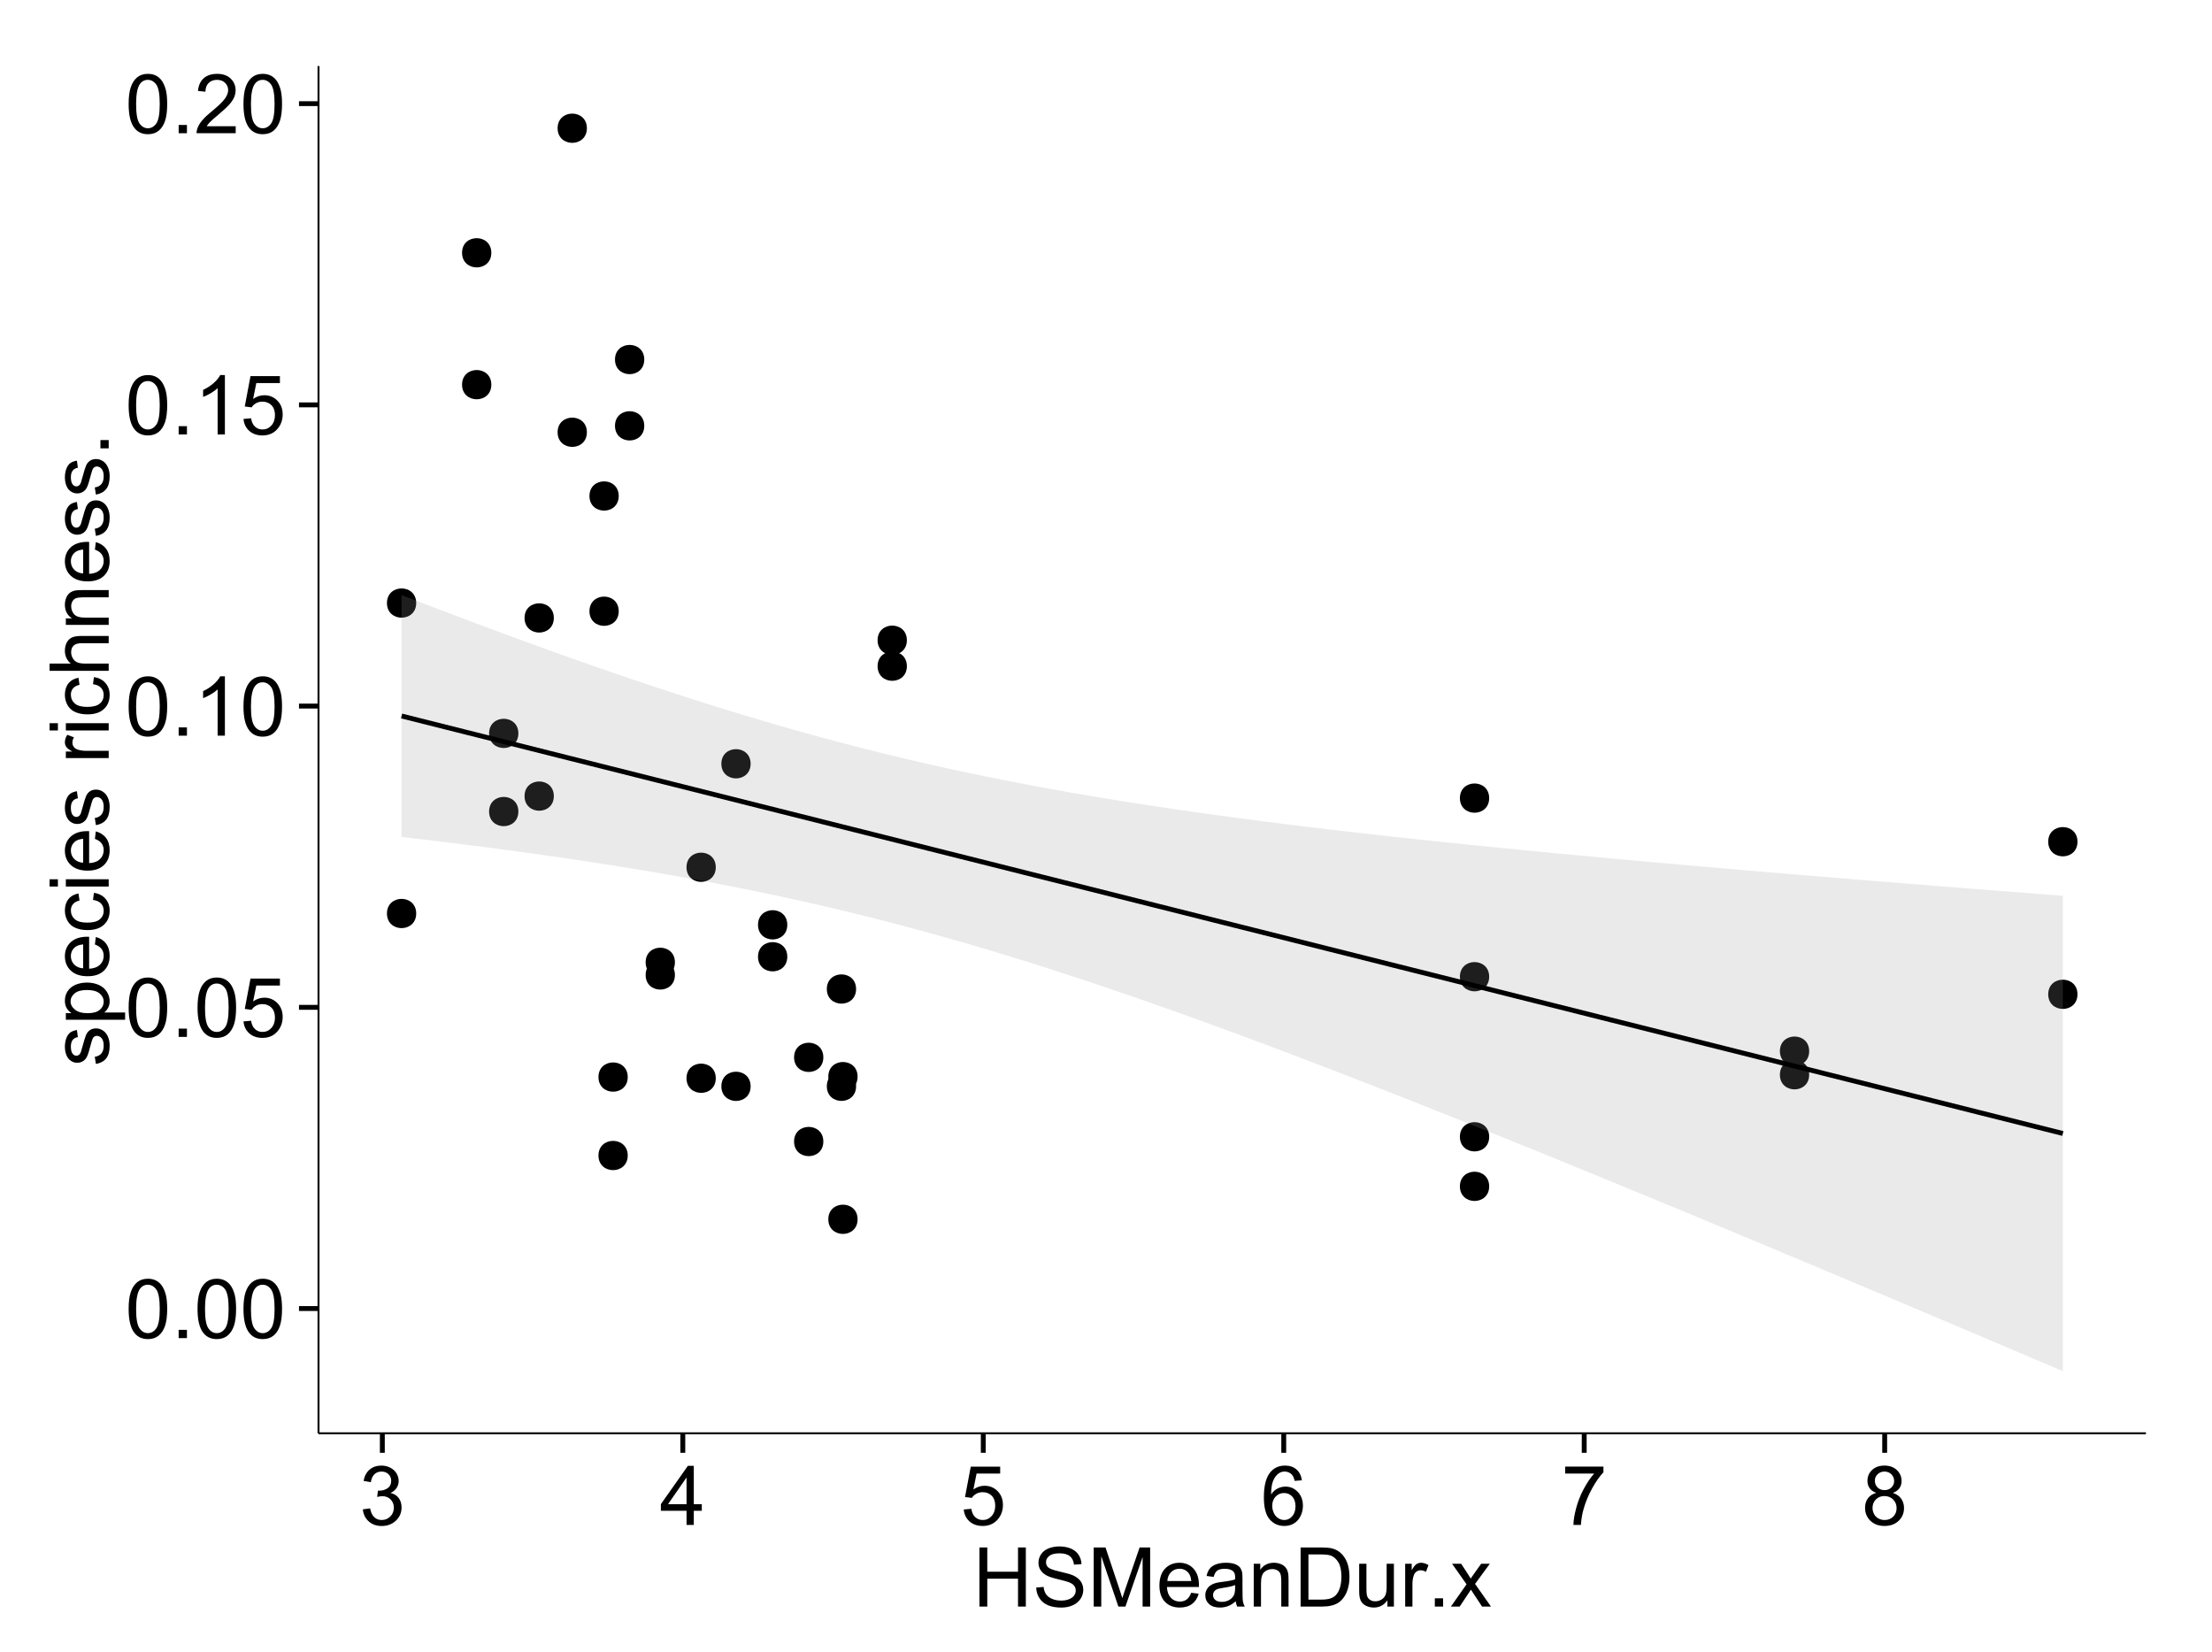 <?xml version="1.0" encoding="UTF-8"?>
<svg xmlns="http://www.w3.org/2000/svg" xmlns:xlink="http://www.w3.org/1999/xlink" width="482pt" height="360pt" viewBox="0 0 482 360" version="1.1">
<defs>
<g>
<symbol overflow="visible" id="glyph0-0">
<path style="stroke:none;" d="M 0.746 -6.355 C 0.742 -7.875 0.898 -9.102 1.215 -10.031 C 1.527 -10.961 1.996 -11.676 2.613 -12.18 C 3.23 -12.684 4.008 -12.938 4.949 -12.938 C 5.637 -12.938 6.242 -12.797 6.766 -12.52 C 7.285 -12.238 7.715 -11.836 8.059 -11.316 C 8.395 -10.789 8.664 -10.152 8.859 -9.398 C 9.051 -8.645 9.145 -7.629 9.148 -6.355 C 9.145 -4.84 8.992 -3.617 8.684 -2.691 C 8.371 -1.762 7.906 -1.047 7.289 -0.539 C 6.672 -0.035 5.891 0.215 4.949 0.219 C 3.703 0.215 2.727 -0.227 2.023 -1.117 C 1.168 -2.188 0.742 -3.934 0.746 -6.355 Z M 2.375 -6.355 C 2.371 -4.234 2.621 -2.824 3.117 -2.129 C 3.609 -1.426 4.219 -1.078 4.949 -1.082 C 5.672 -1.078 6.281 -1.43 6.781 -2.137 C 7.273 -2.836 7.523 -4.242 7.523 -6.355 C 7.523 -8.473 7.273 -9.883 6.781 -10.582 C 6.281 -11.277 5.664 -11.625 4.93 -11.629 C 4.199 -11.625 3.621 -11.316 3.191 -10.703 C 2.645 -9.918 2.371 -8.469 2.375 -6.355 Z M 2.375 -6.355 "/>
</symbol>
<symbol overflow="visible" id="glyph0-1">
<path style="stroke:none;" d="M 1.633 0 L 1.633 -1.801 L 3.438 -1.801 L 3.438 0 Z M 1.633 0 "/>
</symbol>
<symbol overflow="visible" id="glyph0-2">
<path style="stroke:none;" d="M 0.746 -3.375 L 2.406 -3.516 C 2.527 -2.707 2.812 -2.098 3.266 -1.691 C 3.711 -1.281 4.254 -1.078 4.887 -1.082 C 5.648 -1.078 6.293 -1.363 6.82 -1.941 C 7.344 -2.512 7.605 -3.273 7.609 -4.227 C 7.605 -5.125 7.352 -5.84 6.848 -6.363 C 6.34 -6.883 5.676 -7.141 4.859 -7.145 C 4.344 -7.141 3.887 -7.027 3.48 -6.797 C 3.07 -6.566 2.746 -6.266 2.516 -5.898 L 1.027 -6.09 L 2.277 -12.711 L 8.684 -12.711 L 8.684 -11.195 L 3.543 -11.195 L 2.848 -7.734 C 3.621 -8.273 4.43 -8.543 5.281 -8.543 C 6.402 -8.543 7.352 -8.152 8.129 -7.371 C 8.898 -6.59 9.285 -5.586 9.289 -4.367 C 9.285 -3.195 8.945 -2.188 8.27 -1.344 C 7.441 -0.301 6.316 0.215 4.887 0.219 C 3.715 0.215 2.758 -0.109 2.016 -0.766 C 1.273 -1.418 0.848 -2.289 0.746 -3.375 Z M 0.746 -3.375 "/>
</symbol>
<symbol overflow="visible" id="glyph0-3">
<path style="stroke:none;" d="M 6.707 0 L 5.125 0 L 5.125 -10.082 C 4.742 -9.715 4.242 -9.352 3.625 -8.988 C 3.004 -8.625 2.449 -8.352 1.961 -8.172 L 1.961 -9.703 C 2.844 -10.117 3.617 -10.621 4.281 -11.215 C 4.941 -11.805 5.41 -12.379 5.688 -12.938 L 6.707 -12.938 Z M 6.707 0 "/>
</symbol>
<symbol overflow="visible" id="glyph0-4">
<path style="stroke:none;" d="M 9.062 -1.52 L 9.062 0 L 0.547 0 C 0.531 -0.379 0.594 -0.742 0.73 -1.098 C 0.945 -1.676 1.293 -2.25 1.77 -2.812 C 2.246 -3.375 2.934 -4.023 3.84 -4.766 C 5.238 -5.906 6.188 -6.816 6.68 -7.492 C 7.172 -8.16 7.418 -8.793 7.418 -9.395 C 7.418 -10.02 7.191 -10.551 6.746 -10.98 C 6.293 -11.41 5.711 -11.625 4.992 -11.629 C 4.23 -11.625 3.621 -11.395 3.164 -10.941 C 2.703 -10.48 2.469 -9.848 2.469 -9.043 L 0.844 -9.211 C 0.953 -10.422 1.371 -11.344 2.102 -11.984 C 2.824 -12.617 3.801 -12.938 5.027 -12.938 C 6.262 -12.938 7.238 -12.594 7.961 -11.91 C 8.68 -11.223 9.039 -10.371 9.043 -9.359 C 9.039 -8.84 8.934 -8.336 8.727 -7.84 C 8.512 -7.34 8.164 -6.812 7.676 -6.266 C 7.188 -5.711 6.375 -4.957 5.238 -4 C 4.285 -3.199 3.676 -2.66 3.41 -2.379 C 3.141 -2.094 2.918 -1.805 2.742 -1.52 Z M 9.062 -1.52 "/>
</symbol>
<symbol overflow="visible" id="glyph0-5">
<path style="stroke:none;" d="M 0.758 -3.402 L 2.336 -3.613 C 2.516 -2.711 2.824 -2.062 3.266 -1.672 C 3.699 -1.273 4.23 -1.078 4.859 -1.082 C 5.602 -1.078 6.23 -1.336 6.746 -1.855 C 7.254 -2.367 7.512 -3.004 7.516 -3.77 C 7.512 -4.492 7.273 -5.094 6.801 -5.566 C 6.324 -6.035 5.723 -6.27 4.992 -6.273 C 4.691 -6.27 4.316 -6.211 3.875 -6.102 L 4.051 -7.488 C 4.152 -7.473 4.238 -7.465 4.305 -7.469 C 4.977 -7.465 5.582 -7.641 6.125 -7.996 C 6.66 -8.344 6.93 -8.887 6.934 -9.625 C 6.93 -10.199 6.734 -10.68 6.344 -11.062 C 5.949 -11.445 5.441 -11.637 4.824 -11.637 C 4.207 -11.637 3.695 -11.441 3.285 -11.055 C 2.875 -10.668 2.613 -10.09 2.496 -9.316 L 0.914 -9.598 C 1.105 -10.656 1.543 -11.477 2.23 -12.062 C 2.914 -12.645 3.766 -12.938 4.789 -12.938 C 5.488 -12.938 6.137 -12.785 6.73 -12.484 C 7.32 -12.18 7.773 -11.77 8.09 -11.25 C 8.402 -10.727 8.559 -10.172 8.562 -9.59 C 8.559 -9.031 8.41 -8.523 8.113 -8.066 C 7.812 -7.609 7.371 -7.246 6.785 -6.977 C 7.547 -6.801 8.137 -6.438 8.562 -5.883 C 8.98 -5.328 9.191 -4.633 9.195 -3.805 C 9.191 -2.676 8.781 -1.723 7.965 -0.945 C 7.141 -0.164 6.105 0.223 4.852 0.227 C 3.719 0.223 2.777 -0.109 2.035 -0.781 C 1.285 -1.453 0.859 -2.328 0.758 -3.402 Z M 0.758 -3.402 "/>
</symbol>
<symbol overflow="visible" id="glyph0-6">
<path style="stroke:none;" d="M 5.82 0 L 5.82 -3.086 L 0.227 -3.086 L 0.227 -4.535 L 6.109 -12.883 L 7.398 -12.883 L 7.398 -4.535 L 9.141 -4.535 L 9.141 -3.086 L 7.398 -3.086 L 7.398 0 Z M 5.82 -4.535 L 5.82 -10.344 L 1.785 -4.535 Z M 5.82 -4.535 "/>
</symbol>
<symbol overflow="visible" id="glyph0-7">
<path style="stroke:none;" d="M 8.957 -9.73 L 7.383 -9.605 C 7.242 -10.223 7.043 -10.676 6.785 -10.961 C 6.355 -11.41 5.828 -11.637 5.203 -11.637 C 4.695 -11.637 4.25 -11.496 3.875 -11.215 C 3.375 -10.852 2.984 -10.32 2.695 -9.625 C 2.406 -8.926 2.258 -7.934 2.25 -6.645 C 2.629 -7.223 3.094 -7.652 3.645 -7.938 C 4.195 -8.215 4.773 -8.355 5.379 -8.359 C 6.434 -8.355 7.328 -7.969 8.07 -7.195 C 8.809 -6.418 9.18 -5.414 9.184 -4.184 C 9.18 -3.371 9.008 -2.617 8.66 -1.926 C 8.312 -1.23 7.832 -0.699 7.227 -0.332 C 6.613 0.035 5.922 0.215 5.148 0.219 C 3.828 0.215 2.754 -0.266 1.922 -1.234 C 1.09 -2.199 0.672 -3.797 0.676 -6.031 C 0.672 -8.516 1.133 -10.328 2.055 -11.461 C 2.855 -12.445 3.938 -12.938 5.301 -12.938 C 6.312 -12.938 7.141 -12.652 7.789 -12.086 C 8.434 -11.516 8.824 -10.73 8.957 -9.73 Z M 2.496 -4.176 C 2.496 -3.629 2.609 -3.105 2.844 -2.609 C 3.07 -2.109 3.395 -1.73 3.812 -1.473 C 4.227 -1.207 4.664 -1.078 5.125 -1.082 C 5.789 -1.078 6.363 -1.348 6.844 -1.891 C 7.324 -2.426 7.562 -3.156 7.566 -4.086 C 7.562 -4.973 7.328 -5.676 6.855 -6.191 C 6.379 -6.703 5.781 -6.961 5.062 -6.961 C 4.348 -6.961 3.738 -6.703 3.242 -6.191 C 2.742 -5.676 2.496 -5.004 2.496 -4.176 Z M 2.496 -4.176 "/>
</symbol>
<symbol overflow="visible" id="glyph0-8">
<path style="stroke:none;" d="M 0.852 -11.195 L 0.852 -12.719 L 9.195 -12.719 L 9.195 -11.488 C 8.367 -10.613 7.555 -9.453 6.754 -8.008 C 5.945 -6.559 5.324 -5.07 4.887 -3.543 C 4.57 -2.461 4.367 -1.281 4.281 0 L 2.656 0 C 2.668 -1.012 2.867 -2.234 3.25 -3.672 C 3.629 -5.105 4.176 -6.492 4.891 -7.828 C 5.602 -9.16 6.359 -10.281 7.164 -11.195 Z M 0.852 -11.195 "/>
</symbol>
<symbol overflow="visible" id="glyph0-9">
<path style="stroke:none;" d="M 3.18 -6.988 C 2.52 -7.227 2.035 -7.57 1.723 -8.016 C 1.406 -8.461 1.246 -8.992 1.25 -9.617 C 1.246 -10.551 1.582 -11.34 2.258 -11.98 C 2.93 -12.617 3.828 -12.938 4.949 -12.938 C 6.07 -12.938 6.977 -12.609 7.664 -11.957 C 8.348 -11.301 8.688 -10.504 8.691 -9.57 C 8.688 -8.969 8.531 -8.449 8.219 -8.012 C 7.902 -7.566 7.426 -7.227 6.793 -6.988 C 7.582 -6.727 8.184 -6.309 8.598 -5.738 C 9.008 -5.16 9.215 -4.477 9.219 -3.684 C 9.215 -2.578 8.828 -1.652 8.051 -0.906 C 7.27 -0.156 6.242 0.215 4.977 0.219 C 3.699 0.215 2.676 -0.156 1.898 -0.91 C 1.117 -1.66 0.727 -2.602 0.73 -3.727 C 0.727 -4.562 0.938 -5.262 1.367 -5.832 C 1.789 -6.395 2.395 -6.781 3.18 -6.988 Z M 2.867 -9.668 C 2.863 -9.059 3.059 -8.559 3.453 -8.172 C 3.844 -7.785 4.355 -7.594 4.984 -7.594 C 5.59 -7.594 6.09 -7.785 6.48 -8.168 C 6.871 -8.551 7.066 -9.02 7.066 -9.578 C 7.066 -10.156 6.863 -10.645 6.465 -11.043 C 6.059 -11.438 5.559 -11.637 4.965 -11.637 C 4.359 -11.637 3.859 -11.441 3.465 -11.055 C 3.062 -10.668 2.863 -10.207 2.867 -9.668 Z M 2.355 -3.719 C 2.355 -3.262 2.461 -2.824 2.676 -2.406 C 2.887 -1.98 3.203 -1.652 3.629 -1.426 C 4.047 -1.191 4.504 -1.078 4.992 -1.082 C 5.746 -1.078 6.367 -1.32 6.863 -1.809 C 7.352 -2.293 7.598 -2.91 7.602 -3.664 C 7.598 -4.422 7.344 -5.055 6.84 -5.555 C 6.332 -6.051 5.699 -6.297 4.938 -6.301 C 4.191 -6.297 3.574 -6.051 3.09 -5.562 C 2.598 -5.066 2.355 -4.453 2.355 -3.719 Z M 2.355 -3.719 "/>
</symbol>
<symbol overflow="visible" id="glyph0-10">
<path style="stroke:none;" d="M 1.441 0 L 1.441 -12.883 L 3.148 -12.883 L 3.148 -7.594 L 9.844 -7.594 L 9.844 -12.883 L 11.547 -12.883 L 11.547 0 L 9.844 0 L 9.844 -6.074 L 3.148 -6.074 L 3.148 0 Z M 1.441 0 "/>
</symbol>
<symbol overflow="visible" id="glyph0-11">
<path style="stroke:none;" d="M 0.809 -4.141 L 2.418 -4.281 C 2.492 -3.633 2.668 -3.102 2.949 -2.691 C 3.223 -2.277 3.656 -1.945 4.246 -1.691 C 4.828 -1.434 5.488 -1.305 6.223 -1.309 C 6.871 -1.305 7.445 -1.402 7.945 -1.598 C 8.441 -1.789 8.809 -2.055 9.055 -2.395 C 9.297 -2.727 9.422 -3.094 9.422 -3.5 C 9.422 -3.898 9.305 -4.25 9.07 -4.555 C 8.836 -4.852 8.449 -5.105 7.91 -5.316 C 7.562 -5.449 6.797 -5.66 5.613 -5.945 C 4.43 -6.227 3.602 -6.496 3.129 -6.75 C 2.512 -7.07 2.051 -7.469 1.754 -7.949 C 1.449 -8.422 1.301 -8.957 1.301 -9.555 C 1.301 -10.203 1.484 -10.812 1.852 -11.379 C 2.219 -11.941 2.758 -12.367 3.469 -12.664 C 4.18 -12.953 4.969 -13.102 5.836 -13.105 C 6.789 -13.102 7.629 -12.945 8.363 -12.641 C 9.09 -12.328 9.652 -11.879 10.043 -11.285 C 10.434 -10.688 10.645 -10.008 10.68 -9.254 L 9.043 -9.133 C 8.953 -9.941 8.656 -10.555 8.152 -10.977 C 7.641 -11.391 6.895 -11.602 5.906 -11.602 C 4.875 -11.602 4.121 -11.41 3.652 -11.035 C 3.176 -10.652 2.941 -10.199 2.945 -9.668 C 2.941 -9.203 3.109 -8.82 3.445 -8.523 C 3.773 -8.223 4.629 -7.918 6.016 -7.605 C 7.398 -7.293 8.348 -7.02 8.867 -6.785 C 9.613 -6.438 10.168 -5.996 10.527 -5.469 C 10.883 -4.938 11.062 -4.328 11.066 -3.641 C 11.062 -2.949 10.867 -2.305 10.477 -1.699 C 10.082 -1.09 9.516 -0.617 8.781 -0.285 C 8.043 0.051 7.215 0.215 6.301 0.219 C 5.133 0.215 4.156 0.051 3.371 -0.289 C 2.578 -0.625 1.961 -1.137 1.516 -1.824 C 1.066 -2.504 0.832 -3.277 0.809 -4.141 Z M 0.809 -4.141 "/>
</symbol>
<symbol overflow="visible" id="glyph0-12">
<path style="stroke:none;" d="M 1.336 0 L 1.336 -12.883 L 3.902 -12.883 L 6.953 -3.762 C 7.23 -2.91 7.434 -2.273 7.566 -1.855 C 7.711 -2.32 7.941 -3.008 8.254 -3.922 L 11.336 -12.883 L 13.633 -12.883 L 13.633 0 L 11.988 0 L 11.988 -10.785 L 8.242 0 L 6.707 0 L 2.98 -10.969 L 2.98 0 Z M 1.336 0 "/>
</symbol>
<symbol overflow="visible" id="glyph0-13">
<path style="stroke:none;" d="M 7.578 -3.008 L 9.211 -2.805 C 8.953 -1.848 8.473 -1.105 7.777 -0.578 C 7.078 -0.051 6.188 0.211 5.105 0.211 C 3.738 0.211 2.656 -0.207 1.859 -1.051 C 1.055 -1.887 0.656 -3.066 0.66 -4.586 C 0.656 -6.156 1.059 -7.375 1.871 -8.246 C 2.676 -9.109 3.727 -9.543 5.02 -9.547 C 6.266 -9.543 7.285 -9.117 8.078 -8.27 C 8.867 -7.418 9.262 -6.223 9.266 -4.684 C 9.262 -4.586 9.258 -4.445 9.254 -4.262 L 2.293 -4.262 C 2.348 -3.234 2.641 -2.449 3.164 -1.906 C 3.684 -1.359 4.332 -1.09 5.117 -1.09 C 5.691 -1.09 6.188 -1.242 6.598 -1.547 C 7.008 -1.852 7.332 -2.336 7.578 -3.008 Z M 2.383 -5.562 L 7.594 -5.562 C 7.523 -6.344 7.324 -6.934 6.996 -7.328 C 6.492 -7.934 5.836 -8.238 5.035 -8.242 C 4.305 -8.238 3.695 -7.996 3.203 -7.512 C 2.707 -7.027 2.434 -6.375 2.383 -5.562 Z M 2.383 -5.562 "/>
</symbol>
<symbol overflow="visible" id="glyph0-14">
<path style="stroke:none;" d="M 7.277 -1.152 C 6.691 -0.652 6.125 -0.301 5.586 -0.098 C 5.039 0.109 4.457 0.211 3.84 0.211 C 2.812 0.211 2.027 -0.039 1.477 -0.539 C 0.922 -1.039 0.645 -1.68 0.648 -2.461 C 0.645 -2.918 0.75 -3.336 0.961 -3.715 C 1.168 -4.09 1.438 -4.391 1.777 -4.621 C 2.113 -4.848 2.496 -5.02 2.918 -5.141 C 3.227 -5.219 3.695 -5.301 4.324 -5.379 C 5.602 -5.531 6.539 -5.711 7.145 -5.922 C 7.148 -6.137 7.152 -6.273 7.156 -6.336 C 7.152 -6.977 7.004 -7.434 6.707 -7.699 C 6.301 -8.055 5.699 -8.23 4.906 -8.234 C 4.156 -8.23 3.609 -8.102 3.258 -7.844 C 2.902 -7.582 2.637 -7.121 2.469 -6.461 L 0.922 -6.672 C 1.059 -7.332 1.293 -7.867 1.617 -8.273 C 1.938 -8.68 2.402 -8.992 3.016 -9.215 C 3.621 -9.434 4.328 -9.543 5.133 -9.547 C 5.93 -9.543 6.574 -9.449 7.074 -9.266 C 7.566 -9.074 7.934 -8.84 8.172 -8.555 C 8.402 -8.27 8.566 -7.91 8.664 -7.48 C 8.715 -7.207 8.742 -6.719 8.746 -6.02 L 8.746 -3.91 C 8.742 -2.434 8.773 -1.504 8.844 -1.117 C 8.906 -0.727 9.043 -0.355 9.246 0 L 7.594 0 C 7.43 -0.328 7.324 -0.711 7.277 -1.152 Z M 7.145 -4.684 C 6.566 -4.445 5.707 -4.246 4.562 -4.086 C 3.91 -3.988 3.449 -3.883 3.18 -3.77 C 2.91 -3.648 2.703 -3.477 2.555 -3.254 C 2.406 -3.027 2.332 -2.777 2.336 -2.504 C 2.332 -2.078 2.492 -1.727 2.816 -1.449 C 3.133 -1.164 3.602 -1.023 4.219 -1.027 C 4.828 -1.023 5.367 -1.156 5.844 -1.426 C 6.312 -1.691 6.664 -2.059 6.891 -2.523 C 7.059 -2.879 7.141 -3.406 7.145 -4.105 Z M 7.145 -4.684 "/>
</symbol>
<symbol overflow="visible" id="glyph0-15">
<path style="stroke:none;" d="M 1.188 0 L 1.188 -9.336 L 2.609 -9.336 L 2.609 -8.008 C 3.293 -9.031 4.285 -9.543 5.582 -9.547 C 6.141 -9.543 6.656 -9.441 7.133 -9.242 C 7.602 -9.035 7.957 -8.77 8.191 -8.445 C 8.426 -8.113 8.59 -7.727 8.684 -7.277 C 8.742 -6.98 8.77 -6.465 8.773 -5.738 L 8.773 0 L 7.188 0 L 7.188 -5.68 C 7.184 -6.32 7.121 -6.801 7.004 -7.121 C 6.879 -7.438 6.66 -7.695 6.348 -7.887 C 6.031 -8.074 5.664 -8.168 5.246 -8.172 C 4.566 -8.168 3.984 -7.953 3.5 -7.531 C 3.008 -7.102 2.766 -6.293 2.77 -5.098 L 2.77 0 Z M 1.188 0 "/>
</symbol>
<symbol overflow="visible" id="glyph0-16">
<path style="stroke:none;" d="M 1.391 0 L 1.391 -12.883 L 5.828 -12.883 C 6.824 -12.879 7.59 -12.816 8.121 -12.699 C 8.855 -12.527 9.484 -12.223 10.012 -11.777 C 10.688 -11.199 11.195 -10.465 11.535 -9.574 C 11.867 -8.68 12.035 -7.656 12.039 -6.512 C 12.035 -5.531 11.922 -4.664 11.695 -3.91 C 11.469 -3.152 11.176 -2.527 10.816 -2.035 C 10.457 -1.535 10.066 -1.145 9.645 -0.863 C 9.219 -0.574 8.703 -0.359 8.105 -0.219 C 7.504 -0.07 6.816 0 6.039 0 Z M 3.094 -1.52 L 5.844 -1.52 C 6.688 -1.516 7.355 -1.598 7.844 -1.758 C 8.324 -1.914 8.711 -2.137 9 -2.426 C 9.402 -2.828 9.715 -3.371 9.941 -4.055 C 10.164 -4.734 10.277 -5.562 10.281 -6.539 C 10.277 -7.887 10.055 -8.922 9.617 -9.645 C 9.172 -10.367 8.637 -10.852 8.008 -11.102 C 7.547 -11.273 6.812 -11.359 5.801 -11.363 L 3.094 -11.363 Z M 3.094 -1.52 "/>
</symbol>
<symbol overflow="visible" id="glyph0-17">
<path style="stroke:none;" d="M 7.305 0 L 7.305 -1.371 C 6.574 -0.316 5.586 0.211 4.344 0.211 C 3.789 0.211 3.273 0.105 2.797 -0.105 C 2.316 -0.316 1.965 -0.578 1.734 -0.898 C 1.504 -1.215 1.34 -1.609 1.25 -2.074 C 1.18 -2.383 1.148 -2.875 1.152 -3.551 L 1.152 -9.336 L 2.734 -9.336 L 2.734 -4.156 C 2.73 -3.328 2.762 -2.773 2.828 -2.488 C 2.926 -2.07 3.137 -1.742 3.461 -1.508 C 3.781 -1.266 4.18 -1.148 4.656 -1.152 C 5.129 -1.148 5.574 -1.27 5.992 -1.516 C 6.406 -1.758 6.699 -2.09 6.875 -2.508 C 7.047 -2.926 7.137 -3.531 7.137 -4.332 L 7.137 -9.336 L 8.719 -9.336 L 8.719 0 Z M 7.305 0 "/>
</symbol>
<symbol overflow="visible" id="glyph0-18">
<path style="stroke:none;" d="M 1.168 0 L 1.168 -9.336 L 2.594 -9.336 L 2.594 -7.918 C 2.953 -8.578 3.289 -9.016 3.598 -9.23 C 3.906 -9.438 4.242 -9.543 4.613 -9.547 C 5.145 -9.543 5.688 -9.375 6.242 -9.035 L 5.695 -7.566 C 5.309 -7.793 4.922 -7.91 4.535 -7.91 C 4.188 -7.91 3.875 -7.805 3.602 -7.598 C 3.324 -7.387 3.129 -7.098 3.016 -6.734 C 2.836 -6.168 2.746 -5.555 2.75 -4.887 L 2.75 0 Z M 1.168 0 "/>
</symbol>
<symbol overflow="visible" id="glyph0-19">
<path style="stroke:none;" d="M 0.133 0 L 3.543 -4.852 L 0.387 -9.336 L 2.363 -9.336 L 3.797 -7.145 C 4.066 -6.727 4.281 -6.379 4.445 -6.102 C 4.703 -6.484 4.941 -6.828 5.16 -7.129 L 6.734 -9.336 L 8.621 -9.336 L 5.398 -4.938 L 8.867 0 L 6.926 0 L 5.008 -2.898 L 4.5 -3.684 L 2.047 0 Z M 0.133 0 "/>
</symbol>
<symbol overflow="visible" id="glyph1-0">
<path style="stroke:none;" d="M -2.785 -0.555 L -3.031 -2.117 C -2.402 -2.203 -1.922 -2.449 -1.59 -2.852 C -1.254 -3.25 -1.09 -3.812 -1.09 -4.535 C -1.09 -5.262 -1.234 -5.801 -1.531 -6.152 C -1.824 -6.504 -2.172 -6.68 -2.574 -6.68 C -2.926 -6.68 -3.207 -6.523 -3.418 -6.215 C -3.555 -5.996 -3.734 -5.457 -3.953 -4.598 C -4.246 -3.434 -4.5 -2.629 -4.715 -2.184 C -4.926 -1.734 -5.223 -1.395 -5.602 -1.164 C -5.98 -0.93 -6.398 -0.812 -6.855 -0.816 C -7.27 -0.812 -7.652 -0.91 -8.012 -1.102 C -8.363 -1.293 -8.66 -1.551 -8.895 -1.883 C -9.074 -2.125 -9.227 -2.461 -9.355 -2.887 C -9.48 -3.309 -9.543 -3.766 -9.547 -4.254 C -9.543 -4.984 -9.438 -5.625 -9.23 -6.184 C -9.016 -6.734 -8.73 -7.145 -8.371 -7.41 C -8.008 -7.672 -7.527 -7.852 -6.926 -7.953 L -6.715 -6.406 C -7.195 -6.332 -7.57 -6.129 -7.84 -5.797 C -8.105 -5.457 -8.238 -4.98 -8.242 -4.367 C -8.238 -3.637 -8.117 -3.121 -7.883 -2.812 C -7.641 -2.5 -7.359 -2.344 -7.039 -2.348 C -6.832 -2.344 -6.648 -2.406 -6.484 -2.539 C -6.312 -2.664 -6.172 -2.867 -6.062 -3.148 C -6.004 -3.301 -5.871 -3.766 -5.66 -4.543 C -5.359 -5.66 -5.113 -6.441 -4.926 -6.887 C -4.734 -7.324 -4.457 -7.672 -4.094 -7.926 C -3.73 -8.176 -3.281 -8.301 -2.742 -8.305 C -2.211 -8.301 -1.711 -8.148 -1.25 -7.844 C -0.781 -7.535 -0.422 -7.09 -0.172 -6.512 C 0.086 -5.926 0.211 -5.27 0.211 -4.543 C 0.211 -3.328 -0.039 -2.406 -0.543 -1.77 C -1.047 -1.133 -1.793 -0.727 -2.785 -0.555 Z M -2.785 -0.555 "/>
</symbol>
<symbol overflow="visible" id="glyph1-1">
<path style="stroke:none;" d="M 3.578 -1.188 L -9.336 -1.188 L -9.336 -2.629 L -8.121 -2.629 C -8.594 -2.965 -8.949 -3.348 -9.188 -3.777 C -9.426 -4.203 -9.543 -4.723 -9.547 -5.336 C -9.543 -6.129 -9.34 -6.832 -8.93 -7.445 C -8.516 -8.051 -7.934 -8.512 -7.191 -8.824 C -6.441 -9.133 -5.625 -9.285 -4.738 -9.289 C -3.781 -9.285 -2.922 -9.113 -2.156 -8.773 C -1.391 -8.43 -0.805 -7.934 -0.398 -7.281 C 0.008 -6.625 0.211 -5.938 0.211 -5.219 C 0.211 -4.691 0.102 -4.219 -0.121 -3.801 C -0.344 -3.379 -0.625 -3.035 -0.965 -2.77 L 3.578 -2.77 Z M -4.613 -2.621 C -3.41 -2.613 -2.523 -2.855 -1.949 -3.348 C -1.375 -3.832 -1.09 -4.422 -1.09 -5.117 C -1.09 -5.816 -1.387 -6.418 -1.98 -6.922 C -2.574 -7.418 -3.496 -7.668 -4.746 -7.672 C -5.934 -7.668 -6.824 -7.426 -7.418 -6.938 C -8.008 -6.449 -8.301 -5.863 -8.305 -5.188 C -8.301 -4.508 -7.988 -3.914 -7.359 -3.398 C -6.727 -2.879 -5.809 -2.617 -4.613 -2.621 Z M -4.613 -2.621 "/>
</symbol>
<symbol overflow="visible" id="glyph1-2">
<path style="stroke:none;" d="M -3.004 -7.578 L -2.805 -9.211 C -1.848 -8.953 -1.105 -8.473 -0.578 -7.777 C -0.051 -7.078 0.211 -6.188 0.211 -5.105 C 0.211 -3.738 -0.207 -2.656 -1.051 -1.859 C -1.887 -1.055 -3.066 -0.656 -4.586 -0.66 C -6.156 -0.656 -7.375 -1.059 -8.246 -1.871 C -9.109 -2.676 -9.543 -3.727 -9.547 -5.02 C -9.543 -6.266 -9.117 -7.285 -8.27 -8.078 C -7.418 -8.867 -6.223 -9.262 -4.684 -9.266 C -4.586 -9.262 -4.445 -9.258 -4.262 -9.254 L -4.262 -2.293 C -3.234 -2.348 -2.449 -2.641 -1.906 -3.164 C -1.359 -3.684 -1.09 -4.332 -1.09 -5.117 C -1.09 -5.691 -1.242 -6.188 -1.547 -6.598 C -1.852 -7.008 -2.336 -7.332 -3.004 -7.578 Z M -5.562 -2.383 L -5.562 -7.594 C -6.344 -7.523 -6.934 -7.324 -7.328 -6.996 C -7.934 -6.492 -8.238 -5.836 -8.242 -5.035 C -8.238 -4.305 -7.996 -3.695 -7.512 -3.203 C -7.027 -2.707 -6.375 -2.434 -5.562 -2.383 Z M -5.562 -2.383 "/>
</symbol>
<symbol overflow="visible" id="glyph1-3">
<path style="stroke:none;" d="M -3.418 -7.277 L -3.215 -8.832 C -2.141 -8.66 -1.301 -8.227 -0.699 -7.527 C -0.09 -6.824 0.211 -5.965 0.211 -4.949 C 0.211 -3.668 -0.203 -2.641 -1.039 -1.867 C -1.871 -1.09 -3.07 -0.703 -4.633 -0.703 C -5.637 -0.703 -6.52 -0.867 -7.277 -1.203 C -8.031 -1.535 -8.598 -2.047 -8.977 -2.73 C -9.355 -3.41 -9.543 -4.152 -9.547 -4.957 C -9.543 -5.969 -9.289 -6.797 -8.777 -7.441 C -8.262 -8.086 -7.531 -8.5 -6.59 -8.684 L -6.355 -7.145 C -6.98 -6.996 -7.453 -6.738 -7.77 -6.367 C -8.082 -5.992 -8.238 -5.543 -8.242 -5.02 C -8.238 -4.219 -7.953 -3.57 -7.387 -3.074 C -6.812 -2.574 -5.91 -2.324 -4.676 -2.328 C -3.422 -2.324 -2.508 -2.566 -1.941 -3.047 C -1.371 -3.527 -1.09 -4.152 -1.09 -4.93 C -1.09 -5.547 -1.277 -6.066 -1.66 -6.484 C -2.035 -6.898 -2.621 -7.164 -3.418 -7.277 Z M -3.418 -7.277 "/>
</symbol>
<symbol overflow="visible" id="glyph1-4">
<path style="stroke:none;" d="M -11.066 -1.195 L -12.883 -1.195 L -12.883 -2.777 L -11.066 -2.777 Z M 0 -1.195 L -9.336 -1.195 L -9.336 -2.777 L 0 -2.777 Z M 0 -1.195 "/>
</symbol>
<symbol overflow="visible" id="glyph1-5">
<path style="stroke:none;" d=""/>
</symbol>
<symbol overflow="visible" id="glyph1-6">
<path style="stroke:none;" d="M 0 -1.168 L -9.336 -1.168 L -9.336 -2.594 L -7.918 -2.594 C -8.578 -2.953 -9.016 -3.289 -9.23 -3.598 C -9.438 -3.906 -9.543 -4.242 -9.547 -4.613 C -9.543 -5.145 -9.375 -5.688 -9.035 -6.242 L -7.566 -5.695 C -7.793 -5.309 -7.91 -4.922 -7.91 -4.535 C -7.91 -4.188 -7.805 -3.875 -7.598 -3.602 C -7.387 -3.324 -7.098 -3.129 -6.734 -3.016 C -6.168 -2.836 -5.555 -2.746 -4.887 -2.75 L 0 -2.75 Z M 0 -1.168 "/>
</symbol>
<symbol overflow="visible" id="glyph1-7">
<path style="stroke:none;" d="M 0 -1.188 L -12.883 -1.188 L -12.883 -2.77 L -8.262 -2.77 C -9.117 -3.504 -9.543 -4.434 -9.547 -5.562 C -9.543 -6.25 -9.406 -6.852 -9.137 -7.363 C -8.859 -7.871 -8.484 -8.234 -8.004 -8.457 C -7.523 -8.676 -6.824 -8.789 -5.914 -8.789 L 0 -8.789 L 0 -7.207 L -5.914 -7.207 C -6.703 -7.207 -7.281 -7.035 -7.641 -6.691 C -8 -6.348 -8.18 -5.863 -8.184 -5.238 C -8.18 -4.77 -8.059 -4.328 -7.816 -3.914 C -7.574 -3.5 -7.242 -3.203 -6.828 -3.031 C -6.406 -2.852 -5.832 -2.766 -5.105 -2.77 L 0 -2.77 Z M 0 -1.188 "/>
</symbol>
<symbol overflow="visible" id="glyph1-8">
<path style="stroke:none;" d="M 0 -1.188 L -9.336 -1.188 L -9.336 -2.609 L -8.008 -2.609 C -9.031 -3.293 -9.543 -4.285 -9.547 -5.582 C -9.543 -6.141 -9.441 -6.656 -9.242 -7.133 C -9.035 -7.602 -8.77 -7.957 -8.445 -8.191 C -8.113 -8.426 -7.727 -8.59 -7.277 -8.684 C -6.98 -8.742 -6.465 -8.77 -5.738 -8.773 L 0 -8.773 L 0 -7.188 L -5.68 -7.188 C -6.32 -7.184 -6.801 -7.121 -7.121 -7.004 C -7.438 -6.879 -7.695 -6.66 -7.887 -6.348 C -8.074 -6.031 -8.168 -5.664 -8.172 -5.246 C -8.168 -4.57 -7.953 -3.992 -7.531 -3.504 C -7.102 -3.012 -6.293 -2.766 -5.098 -2.77 L 0 -2.77 Z M 0 -1.188 "/>
</symbol>
<symbol overflow="visible" id="glyph1-9">
<path style="stroke:none;" d="M 0 -1.633 L -1.801 -1.633 L -1.801 -3.438 L 0 -3.438 Z M 0 -1.633 "/>
</symbol>
</g>
<clipPath id="clip1">
  <path d="M 69.406 14.398 L 468.602 14.398 L 468.602 313.305 L 69.406 313.305 Z M 69.406 14.398 "/>
</clipPath>
</defs>
<g id="surface5596">
<rect x="0" y="0" width="482" height="360" style="fill:rgb(100%,100%,100%);fill-opacity:1;stroke:none;"/>
<rect x="0" y="0" width="482" height="360" style="fill:rgb(100%,100%,100%);fill-opacity:1;stroke:none;"/>
<path style="fill:none;stroke-width:1.063;stroke-linecap:round;stroke-linejoin:round;stroke:rgb(100%,100%,100%);stroke-opacity:1;stroke-miterlimit:10;" d="M 0 360 L 482 360 L 482 0 L 0 0 Z M 0 360 "/>
<g clip-path="url(#clip1)" clip-rule="nonzero">
<path style=" stroke:none;fill-rule:nonzero;fill:rgb(100%,100%,100%);fill-opacity:1;" d="M 69.406 312.305 L 467.602 312.305 L 467.602 14.398 L 69.406 14.398 Z M 69.406 312.305 "/>
<path style=" stroke:none;fill-rule:nonzero;fill:rgb(0%,0%,0%);fill-opacity:1;" d="M 111.891 176.828 C 111.891 179.664 107.641 179.664 107.641 176.828 C 107.641 173.992 111.891 173.992 111.891 176.828 "/>
<path style=" stroke:none;fill-rule:nonzero;fill:rgb(0%,0%,0%);fill-opacity:1;" d="M 323.43 212.816 C 323.43 215.652 319.18 215.652 319.18 212.816 C 319.18 209.984 323.43 209.984 323.43 212.816 "/>
<path style=" stroke:none;fill-rule:nonzero;fill:rgb(0%,0%,0%);fill-opacity:1;" d="M 154.906 234.938 C 154.906 237.773 150.652 237.773 150.652 234.938 C 150.652 232.105 154.906 232.105 154.906 234.938 "/>
<path style=" stroke:none;fill-rule:nonzero;fill:rgb(0%,0%,0%);fill-opacity:1;" d="M 323.43 173.902 C 323.43 176.734 319.18 176.734 319.18 173.902 C 319.18 171.066 323.43 171.066 323.43 173.902 "/>
<path style=" stroke:none;fill-rule:nonzero;fill:rgb(0%,0%,0%);fill-opacity:1;" d="M 106 83.812 C 106 86.648 101.746 86.648 101.746 83.812 C 101.746 80.98 106 80.98 106 83.812 "/>
<path style=" stroke:none;fill-rule:nonzero;fill:rgb(0%,0%,0%);fill-opacity:1;" d="M 451.625 216.652 C 451.625 219.484 447.375 219.484 447.375 216.652 C 447.375 213.816 451.625 213.816 451.625 216.652 "/>
<path style=" stroke:none;fill-rule:nonzero;fill:rgb(0%,0%,0%);fill-opacity:1;" d="M 451.625 183.402 C 451.625 186.238 447.375 186.238 447.375 183.402 C 447.375 180.57 451.625 180.57 451.625 183.402 "/>
<path style=" stroke:none;fill-rule:nonzero;fill:rgb(0%,0%,0%);fill-opacity:1;" d="M 162.5 166.422 C 162.5 169.254 158.25 169.254 158.25 166.422 C 158.25 163.586 162.5 163.586 162.5 166.422 "/>
<path style=" stroke:none;fill-rule:nonzero;fill:rgb(0%,0%,0%);fill-opacity:1;" d="M 162.5 236.703 C 162.5 239.539 158.25 239.539 158.25 236.703 C 158.25 233.867 162.5 233.867 162.5 236.703 "/>
<path style=" stroke:none;fill-rule:nonzero;fill:rgb(0%,0%,0%);fill-opacity:1;" d="M 146 209.68 C 146 212.516 141.75 212.516 141.75 209.68 C 141.75 206.844 146 206.844 146 209.68 "/>
<path style=" stroke:none;fill-rule:nonzero;fill:rgb(0%,0%,0%);fill-opacity:1;" d="M 119.617 134.641 C 119.617 137.477 115.363 137.477 115.363 134.641 C 115.363 131.809 119.617 131.809 119.617 134.641 "/>
<path style=" stroke:none;fill-rule:nonzero;fill:rgb(0%,0%,0%);fill-opacity:1;" d="M 119.617 173.465 C 119.617 176.301 115.363 176.301 115.363 173.465 C 115.363 170.629 119.617 170.629 119.617 173.465 "/>
<path style=" stroke:none;fill-rule:nonzero;fill:rgb(0%,0%,0%);fill-opacity:1;" d="M 133.758 108.074 C 133.758 110.906 129.508 110.906 129.508 108.074 C 129.508 105.238 133.758 105.238 133.758 108.074 "/>
<path style=" stroke:none;fill-rule:nonzero;fill:rgb(0%,0%,0%);fill-opacity:1;" d="M 139.324 78.34 C 139.324 81.176 135.07 81.176 135.07 78.34 C 135.07 75.504 139.324 75.504 139.324 78.34 "/>
<path style=" stroke:none;fill-rule:nonzero;fill:rgb(0%,0%,0%);fill-opacity:1;" d="M 139.324 92.785 C 139.324 95.621 135.07 95.621 135.07 92.785 C 135.07 89.953 139.324 89.953 139.324 92.785 "/>
<path style=" stroke:none;fill-rule:nonzero;fill:rgb(0%,0%,0%);fill-opacity:1;" d="M 393.16 234.18 C 393.16 237.012 388.906 237.012 388.906 234.18 C 388.906 231.344 393.16 231.344 393.16 234.18 "/>
<path style=" stroke:none;fill-rule:nonzero;fill:rgb(0%,0%,0%);fill-opacity:1;" d="M 393.16 229.035 C 393.16 231.871 388.906 231.871 388.906 229.035 C 388.906 226.199 393.16 226.199 393.16 229.035 "/>
<path style=" stroke:none;fill-rule:nonzero;fill:rgb(0%,0%,0%);fill-opacity:1;" d="M 106 55.082 C 106 57.914 101.746 57.914 101.746 55.082 C 101.746 52.246 106 52.246 106 55.082 "/>
<path style=" stroke:none;fill-rule:nonzero;fill:rgb(0%,0%,0%);fill-opacity:1;" d="M 133.758 133.18 C 133.758 136.016 129.508 136.016 129.508 133.18 C 129.508 130.348 133.758 130.348 133.758 133.18 "/>
<path style=" stroke:none;fill-rule:nonzero;fill:rgb(0%,0%,0%);fill-opacity:1;" d="M 146 212.438 C 146 215.27 141.75 215.27 141.75 212.438 C 141.75 209.602 146 209.602 146 212.438 "/>
<path style=" stroke:none;fill-rule:nonzero;fill:rgb(0%,0%,0%);fill-opacity:1;" d="M 154.906 188.969 C 154.906 191.805 150.652 191.805 150.652 188.969 C 150.652 186.133 154.906 186.133 154.906 188.969 "/>
<path style=" stroke:none;fill-rule:nonzero;fill:rgb(0%,0%,0%);fill-opacity:1;" d="M 111.891 159.801 C 111.891 162.633 107.641 162.633 107.641 159.801 C 107.641 156.965 111.891 156.965 111.891 159.801 "/>
<path style=" stroke:none;fill-rule:nonzero;fill:rgb(0%,0%,0%);fill-opacity:1;" d="M 323.43 258.496 C 323.43 261.328 319.18 261.328 319.18 258.496 C 319.18 255.66 323.43 255.66 323.43 258.496 "/>
<path style=" stroke:none;fill-rule:nonzero;fill:rgb(0%,0%,0%);fill-opacity:1;" d="M 323.43 247.699 C 323.43 250.535 319.18 250.535 319.18 247.699 C 319.18 244.863 323.43 244.863 323.43 247.699 "/>
<path style=" stroke:none;fill-rule:nonzero;fill:rgb(0%,0%,0%);fill-opacity:1;" d="M 126.82 94.184 C 126.82 97.02 122.566 97.02 122.566 94.184 C 122.566 91.352 126.82 91.352 126.82 94.184 "/>
<path style=" stroke:none;fill-rule:nonzero;fill:rgb(0%,0%,0%);fill-opacity:1;" d="M 126.82 27.941 C 126.82 30.777 122.566 30.777 122.566 27.941 C 122.566 25.105 126.82 25.105 126.82 27.941 "/>
<path style=" stroke:none;fill-rule:nonzero;fill:rgb(0%,0%,0%);fill-opacity:1;" d="M 185.48 215.5 C 185.48 218.332 181.23 218.332 181.23 215.5 C 181.23 212.664 185.48 212.664 185.48 215.5 "/>
<path style=" stroke:none;fill-rule:nonzero;fill:rgb(0%,0%,0%);fill-opacity:1;" d="M 185.48 236.691 C 185.48 239.527 181.23 239.527 181.23 236.691 C 181.23 233.859 185.48 233.859 185.48 236.691 "/>
<path style=" stroke:none;fill-rule:nonzero;fill:rgb(0%,0%,0%);fill-opacity:1;" d="M 178.344 230.387 C 178.344 233.219 174.094 233.219 174.094 230.387 C 174.094 227.551 178.344 227.551 178.344 230.387 "/>
<path style=" stroke:none;fill-rule:nonzero;fill:rgb(0%,0%,0%);fill-opacity:1;" d="M 178.344 248.727 C 178.344 251.562 174.094 251.562 174.094 248.727 C 174.094 245.891 178.344 245.891 178.344 248.727 "/>
<path style=" stroke:none;fill-rule:nonzero;fill:rgb(0%,0%,0%);fill-opacity:1;" d="M 89.629 131.402 C 89.629 134.234 85.379 134.234 85.379 131.402 C 85.379 128.566 89.629 128.566 89.629 131.402 "/>
<path style=" stroke:none;fill-rule:nonzero;fill:rgb(0%,0%,0%);fill-opacity:1;" d="M 89.629 199.043 C 89.629 201.879 85.379 201.879 85.379 199.043 C 85.379 196.211 89.629 196.211 89.629 199.043 "/>
<path style=" stroke:none;fill-rule:nonzero;fill:rgb(0%,0%,0%);fill-opacity:1;" d="M 185.809 234.59 C 185.809 237.426 181.559 237.426 181.559 234.59 C 181.559 231.754 185.809 231.754 185.809 234.59 "/>
<path style=" stroke:none;fill-rule:nonzero;fill:rgb(0%,0%,0%);fill-opacity:1;" d="M 185.809 265.676 C 185.809 268.508 181.559 268.508 181.559 265.676 C 181.559 262.84 185.809 262.84 185.809 265.676 "/>
<path style=" stroke:none;fill-rule:nonzero;fill:rgb(0%,0%,0%);fill-opacity:1;" d="M 196.547 139.5 C 196.547 142.332 192.293 142.332 192.293 139.5 C 192.293 136.664 196.547 136.664 196.547 139.5 "/>
<path style=" stroke:none;fill-rule:nonzero;fill:rgb(0%,0%,0%);fill-opacity:1;" d="M 196.547 145.156 C 196.547 147.992 192.293 147.992 192.293 145.156 C 192.293 142.324 196.547 142.324 196.547 145.156 "/>
<path style=" stroke:none;fill-rule:nonzero;fill:rgb(0%,0%,0%);fill-opacity:1;" d="M 170.488 201.512 C 170.488 204.344 166.238 204.344 166.238 201.512 C 166.238 198.676 170.488 198.676 170.488 201.512 "/>
<path style=" stroke:none;fill-rule:nonzero;fill:rgb(0%,0%,0%);fill-opacity:1;" d="M 170.488 208.469 C 170.488 211.305 166.238 211.305 166.238 208.469 C 166.238 205.633 170.488 205.633 170.488 208.469 "/>
<path style=" stroke:none;fill-rule:nonzero;fill:rgb(0%,0%,0%);fill-opacity:1;" d="M 135.723 234.684 C 135.723 237.516 131.473 237.516 131.473 234.684 C 131.473 231.848 135.723 231.848 135.723 234.684 "/>
<path style=" stroke:none;fill-rule:nonzero;fill:rgb(0%,0%,0%);fill-opacity:1;" d="M 135.723 251.777 C 135.723 254.609 131.473 254.609 131.473 251.777 C 131.473 248.941 135.723 248.941 135.723 251.777 "/>
<path style=" stroke:none;fill-rule:nonzero;fill:rgb(0%,0%,0%);fill-opacity:1;" d="M 112.953 176.828 C 112.953 181.082 106.574 181.082 106.574 176.828 C 106.574 172.578 112.953 172.578 112.953 176.828 "/>
<path style=" stroke:none;fill-rule:nonzero;fill:rgb(0%,0%,0%);fill-opacity:1;" d="M 324.496 212.816 C 324.496 217.07 318.117 217.07 318.117 212.816 C 318.117 208.566 324.496 208.566 324.496 212.816 "/>
<path style=" stroke:none;fill-rule:nonzero;fill:rgb(0%,0%,0%);fill-opacity:1;" d="M 155.969 234.938 C 155.969 239.191 149.59 239.191 149.59 234.938 C 149.59 230.688 155.969 230.688 155.969 234.938 "/>
<path style=" stroke:none;fill-rule:nonzero;fill:rgb(0%,0%,0%);fill-opacity:1;" d="M 324.496 173.902 C 324.496 178.152 318.117 178.152 318.117 173.902 C 318.117 169.648 324.496 169.648 324.496 173.902 "/>
<path style=" stroke:none;fill-rule:nonzero;fill:rgb(0%,0%,0%);fill-opacity:1;" d="M 107.062 83.812 C 107.062 88.066 100.684 88.066 100.684 83.812 C 100.684 79.562 107.062 79.562 107.062 83.812 "/>
<path style=" stroke:none;fill-rule:nonzero;fill:rgb(0%,0%,0%);fill-opacity:1;" d="M 452.688 216.652 C 452.688 220.902 446.312 220.902 446.312 216.652 C 446.312 212.398 452.688 212.398 452.688 216.652 "/>
<path style=" stroke:none;fill-rule:nonzero;fill:rgb(0%,0%,0%);fill-opacity:1;" d="M 452.688 183.402 C 452.688 187.656 446.312 187.656 446.312 183.402 C 446.312 179.152 452.688 179.152 452.688 183.402 "/>
<path style=" stroke:none;fill-rule:nonzero;fill:rgb(0%,0%,0%);fill-opacity:1;" d="M 163.562 166.422 C 163.562 170.672 157.188 170.672 157.188 166.422 C 157.188 162.168 163.562 162.168 163.562 166.422 "/>
<path style=" stroke:none;fill-rule:nonzero;fill:rgb(0%,0%,0%);fill-opacity:1;" d="M 163.562 236.703 C 163.562 240.953 157.188 240.953 157.188 236.703 C 157.188 232.449 163.562 232.449 163.562 236.703 "/>
<path style=" stroke:none;fill-rule:nonzero;fill:rgb(0%,0%,0%);fill-opacity:1;" d="M 147.066 209.68 C 147.066 213.934 140.688 213.934 140.688 209.68 C 140.688 205.43 147.066 205.43 147.066 209.68 "/>
<path style=" stroke:none;fill-rule:nonzero;fill:rgb(0%,0%,0%);fill-opacity:1;" d="M 120.68 134.641 C 120.68 138.895 114.301 138.895 114.301 134.641 C 114.301 130.391 120.68 130.391 120.68 134.641 "/>
<path style=" stroke:none;fill-rule:nonzero;fill:rgb(0%,0%,0%);fill-opacity:1;" d="M 120.68 173.465 C 120.68 177.715 114.301 177.715 114.301 173.465 C 114.301 169.211 120.68 169.211 120.68 173.465 "/>
<path style=" stroke:none;fill-rule:nonzero;fill:rgb(0%,0%,0%);fill-opacity:1;" d="M 134.82 108.074 C 134.82 112.324 128.445 112.324 128.445 108.074 C 128.445 103.82 134.82 103.82 134.82 108.074 "/>
<path style=" stroke:none;fill-rule:nonzero;fill:rgb(0%,0%,0%);fill-opacity:1;" d="M 140.387 78.34 C 140.387 82.594 134.008 82.594 134.008 78.34 C 134.008 74.09 140.387 74.09 140.387 78.34 "/>
<path style=" stroke:none;fill-rule:nonzero;fill:rgb(0%,0%,0%);fill-opacity:1;" d="M 140.387 92.785 C 140.387 97.039 134.008 97.039 134.008 92.785 C 134.008 88.535 140.387 88.535 140.387 92.785 "/>
<path style=" stroke:none;fill-rule:nonzero;fill:rgb(0%,0%,0%);fill-opacity:1;" d="M 394.223 234.18 C 394.223 238.43 387.844 238.43 387.844 234.18 C 387.844 229.926 394.223 229.926 394.223 234.18 "/>
<path style=" stroke:none;fill-rule:nonzero;fill:rgb(0%,0%,0%);fill-opacity:1;" d="M 394.223 229.035 C 394.223 233.289 387.844 233.289 387.844 229.035 C 387.844 224.785 394.223 224.785 394.223 229.035 "/>
<path style=" stroke:none;fill-rule:nonzero;fill:rgb(0%,0%,0%);fill-opacity:1;" d="M 107.062 55.082 C 107.062 59.332 100.684 59.332 100.684 55.082 C 100.684 50.828 107.062 50.828 107.062 55.082 "/>
<path style=" stroke:none;fill-rule:nonzero;fill:rgb(0%,0%,0%);fill-opacity:1;" d="M 134.82 133.18 C 134.82 137.434 128.445 137.434 128.445 133.18 C 128.445 128.93 134.82 128.93 134.82 133.18 "/>
<path style=" stroke:none;fill-rule:nonzero;fill:rgb(0%,0%,0%);fill-opacity:1;" d="M 147.066 212.438 C 147.066 216.688 140.688 216.688 140.688 212.438 C 140.688 208.184 147.066 208.184 147.066 212.438 "/>
<path style=" stroke:none;fill-rule:nonzero;fill:rgb(0%,0%,0%);fill-opacity:1;" d="M 155.969 188.969 C 155.969 193.223 149.59 193.223 149.59 188.969 C 149.59 184.719 155.969 184.719 155.969 188.969 "/>
<path style=" stroke:none;fill-rule:nonzero;fill:rgb(0%,0%,0%);fill-opacity:1;" d="M 112.953 159.801 C 112.953 164.051 106.574 164.051 106.574 159.801 C 106.574 155.547 112.953 155.547 112.953 159.801 "/>
<path style=" stroke:none;fill-rule:nonzero;fill:rgb(0%,0%,0%);fill-opacity:1;" d="M 324.496 258.496 C 324.496 262.746 318.117 262.746 318.117 258.496 C 318.117 254.242 324.496 254.242 324.496 258.496 "/>
<path style=" stroke:none;fill-rule:nonzero;fill:rgb(0%,0%,0%);fill-opacity:1;" d="M 324.496 247.699 C 324.496 251.949 318.117 251.949 318.117 247.699 C 318.117 243.445 324.496 243.445 324.496 247.699 "/>
<path style=" stroke:none;fill-rule:nonzero;fill:rgb(0%,0%,0%);fill-opacity:1;" d="M 127.883 94.184 C 127.883 98.438 121.504 98.438 121.504 94.184 C 121.504 89.934 127.883 89.934 127.883 94.184 "/>
<path style=" stroke:none;fill-rule:nonzero;fill:rgb(0%,0%,0%);fill-opacity:1;" d="M 127.883 27.941 C 127.883 32.191 121.504 32.191 121.504 27.941 C 121.504 23.688 127.883 23.688 127.883 27.941 "/>
<path style=" stroke:none;fill-rule:nonzero;fill:rgb(0%,0%,0%);fill-opacity:1;" d="M 186.543 215.5 C 186.543 219.75 180.168 219.75 180.168 215.5 C 180.168 211.246 186.543 211.246 186.543 215.5 "/>
<path style=" stroke:none;fill-rule:nonzero;fill:rgb(0%,0%,0%);fill-opacity:1;" d="M 186.543 236.691 C 186.543 240.945 180.168 240.945 180.168 236.691 C 180.168 232.441 186.543 232.441 186.543 236.691 "/>
<path style=" stroke:none;fill-rule:nonzero;fill:rgb(0%,0%,0%);fill-opacity:1;" d="M 179.406 230.387 C 179.406 234.637 173.031 234.637 173.031 230.387 C 173.031 226.133 179.406 226.133 179.406 230.387 "/>
<path style=" stroke:none;fill-rule:nonzero;fill:rgb(0%,0%,0%);fill-opacity:1;" d="M 179.406 248.727 C 179.406 252.98 173.031 252.98 173.031 248.727 C 173.031 244.477 179.406 244.477 179.406 248.727 "/>
<path style=" stroke:none;fill-rule:nonzero;fill:rgb(0%,0%,0%);fill-opacity:1;" d="M 90.691 131.402 C 90.691 135.652 84.316 135.652 84.316 131.402 C 84.316 127.148 90.691 127.148 90.691 131.402 "/>
<path style=" stroke:none;fill-rule:nonzero;fill:rgb(0%,0%,0%);fill-opacity:1;" d="M 90.691 199.043 C 90.691 203.297 84.316 203.297 84.316 199.043 C 84.316 194.793 90.691 194.793 90.691 199.043 "/>
<path style=" stroke:none;fill-rule:nonzero;fill:rgb(0%,0%,0%);fill-opacity:1;" d="M 186.871 234.59 C 186.871 238.84 180.492 238.84 180.492 234.59 C 180.492 230.336 186.871 230.336 186.871 234.59 "/>
<path style=" stroke:none;fill-rule:nonzero;fill:rgb(0%,0%,0%);fill-opacity:1;" d="M 186.871 265.676 C 186.871 269.926 180.492 269.926 180.492 265.676 C 180.492 261.422 186.871 261.422 186.871 265.676 "/>
<path style=" stroke:none;fill-rule:nonzero;fill:rgb(0%,0%,0%);fill-opacity:1;" d="M 197.609 139.5 C 197.609 143.75 191.23 143.75 191.23 139.5 C 191.23 135.246 197.609 135.246 197.609 139.5 "/>
<path style=" stroke:none;fill-rule:nonzero;fill:rgb(0%,0%,0%);fill-opacity:1;" d="M 197.609 145.156 C 197.609 149.41 191.23 149.41 191.23 145.156 C 191.23 140.906 197.609 140.906 197.609 145.156 "/>
<path style=" stroke:none;fill-rule:nonzero;fill:rgb(0%,0%,0%);fill-opacity:1;" d="M 171.551 201.512 C 171.551 205.762 165.172 205.762 165.172 201.512 C 165.172 197.258 171.551 197.258 171.551 201.512 "/>
<path style=" stroke:none;fill-rule:nonzero;fill:rgb(0%,0%,0%);fill-opacity:1;" d="M 171.551 208.469 C 171.551 212.719 165.172 212.719 165.172 208.469 C 165.172 204.215 171.551 204.215 171.551 208.469 "/>
<path style=" stroke:none;fill-rule:nonzero;fill:rgb(0%,0%,0%);fill-opacity:1;" d="M 136.785 234.684 C 136.785 238.934 130.406 238.934 130.406 234.684 C 130.406 230.43 136.785 230.43 136.785 234.684 "/>
<path style=" stroke:none;fill-rule:nonzero;fill:rgb(0%,0%,0%);fill-opacity:1;" d="M 136.785 251.777 C 136.785 256.027 130.406 256.027 130.406 251.777 C 130.406 247.523 136.785 247.523 136.785 251.777 "/>
<path style=" stroke:none;fill-rule:nonzero;fill:rgb(60%,60%,60%);fill-opacity:0.2;" d="M 87.504 129.66 L 92.086 131.422 L 96.668 133.168 L 101.25 134.902 L 105.832 136.617 L 110.414 138.316 L 114.996 140 L 119.578 141.66 L 124.164 143.297 L 128.746 144.914 L 133.328 146.504 L 137.91 148.07 L 142.492 149.605 L 147.074 151.113 L 151.656 152.59 L 156.238 154.035 L 160.82 155.445 L 165.402 156.82 L 169.984 158.16 L 174.566 159.461 L 179.148 160.723 L 183.73 161.945 L 188.312 163.129 L 192.895 164.27 L 197.477 165.375 L 202.059 166.438 L 206.641 167.461 L 211.223 168.445 L 215.809 169.395 L 220.391 170.305 L 224.973 171.184 L 229.555 172.027 L 234.137 172.84 L 238.719 173.621 L 243.301 174.375 L 247.883 175.102 L 252.465 175.801 L 257.047 176.48 L 261.629 177.133 L 266.211 177.766 L 270.793 178.383 L 275.375 178.977 L 279.957 179.555 L 284.539 180.121 L 289.121 180.668 L 293.703 181.203 L 298.285 181.723 L 302.867 182.234 L 307.453 182.734 L 312.035 183.223 L 316.617 183.699 L 321.199 184.168 L 325.781 184.629 L 330.363 185.082 L 334.945 185.527 L 339.527 185.965 L 344.109 186.398 L 348.691 186.824 L 353.273 187.246 L 357.855 187.66 L 362.438 188.07 L 371.602 188.875 L 380.766 189.664 L 389.93 190.438 L 394.512 190.816 L 399.098 191.195 L 408.262 191.945 L 422.008 193.047 L 426.59 193.406 L 431.172 193.77 L 444.918 194.836 L 449.5 195.188 L 449.5 298.762 L 440.336 294.863 L 426.59 289.027 L 422.008 287.09 L 417.426 285.148 L 408.262 281.281 L 399.098 277.422 L 394.512 275.496 L 380.766 269.742 L 376.184 267.832 L 371.602 265.926 L 367.02 264.023 L 362.438 262.125 L 353.273 258.344 L 348.691 256.461 L 344.109 254.586 L 339.527 252.715 L 334.945 250.848 L 330.363 248.992 L 325.781 247.141 L 321.199 245.301 L 316.617 243.465 L 312.035 241.641 L 307.453 239.828 L 302.867 238.023 L 298.285 236.23 L 293.703 234.449 L 289.121 232.68 L 284.539 230.926 L 279.957 229.184 L 275.375 227.461 L 270.793 225.754 L 266.211 224.066 L 261.629 222.398 L 257.047 220.75 L 252.465 219.121 L 247.883 217.52 L 243.301 215.945 L 238.719 214.395 L 234.137 212.875 L 229.555 211.383 L 224.973 209.922 L 220.391 208.496 L 215.809 207.105 L 211.223 205.75 L 206.641 204.434 L 202.059 203.156 L 197.477 201.914 L 192.895 200.715 L 188.312 199.555 L 183.73 198.434 L 179.148 197.355 L 174.566 196.312 L 169.984 195.312 L 165.402 194.348 L 160.82 193.418 L 156.238 192.527 L 151.656 191.668 L 147.074 190.844 L 142.492 190.047 L 137.91 189.281 L 133.328 188.543 L 128.746 187.832 L 124.164 187.145 L 119.578 186.48 L 114.996 185.836 L 110.414 185.215 L 105.832 184.609 L 101.25 184.023 L 96.668 183.453 L 92.086 182.898 L 87.504 182.359 Z M 87.504 129.66 "/>
<path style="fill:none;stroke-width:1.063;stroke-linecap:butt;stroke-linejoin:round;stroke:rgb(0%,0%,0%);stroke-opacity:1;stroke-miterlimit:1;" d="M 87.504 156.008 L 101.25 159.465 L 105.832 160.613 L 119.578 164.07 L 124.164 165.223 L 128.746 166.371 L 142.492 169.828 L 147.074 170.977 L 165.402 175.586 L 169.984 176.734 L 183.73 180.191 L 188.312 181.34 L 206.641 185.949 L 211.223 187.098 L 215.809 188.25 L 224.973 190.555 L 229.555 191.703 L 247.883 196.312 L 252.465 197.461 L 266.211 200.918 L 270.793 202.066 L 289.121 206.676 L 293.703 207.824 L 302.867 210.129 L 307.453 211.281 L 312.035 212.43 L 330.363 217.039 L 334.945 218.188 L 348.691 221.645 L 353.273 222.793 L 371.602 227.402 L 376.184 228.551 L 389.93 232.008 L 394.512 233.156 L 399.098 234.309 L 412.844 237.766 L 417.426 238.914 L 431.172 242.371 L 435.754 243.52 L 449.5 246.977 "/>
</g>
<path style="fill:none;stroke-width:0.425;stroke-linecap:butt;stroke-linejoin:round;stroke:rgb(0%,0%,0%);stroke-opacity:1;stroke-miterlimit:10;" d="M 69.406 312.305 L 69.406 14.398 "/>
<g style="fill:rgb(0%,0%,0%);fill-opacity:1;">
  <use xlink:href="#glyph0-0" x="27.285" y="291.562"/>
  <use xlink:href="#glyph0-1" x="37.296" y="291.562"/>
  <use xlink:href="#glyph0-0" x="42.297" y="291.562"/>
  <use xlink:href="#glyph0-0" x="52.308" y="291.562"/>
</g>
<g style="fill:rgb(0%,0%,0%);fill-opacity:1;">
  <use xlink:href="#glyph0-0" x="27.285" y="225.93"/>
  <use xlink:href="#glyph0-1" x="37.296" y="225.93"/>
  <use xlink:href="#glyph0-0" x="42.297" y="225.93"/>
  <use xlink:href="#glyph0-2" x="52.308" y="225.93"/>
</g>
<g style="fill:rgb(0%,0%,0%);fill-opacity:1;">
  <use xlink:href="#glyph0-0" x="27.285" y="160.297"/>
  <use xlink:href="#glyph0-1" x="37.296" y="160.297"/>
  <use xlink:href="#glyph0-3" x="42.297" y="160.297"/>
  <use xlink:href="#glyph0-0" x="52.308" y="160.297"/>
</g>
<g style="fill:rgb(0%,0%,0%);fill-opacity:1;">
  <use xlink:href="#glyph0-0" x="27.285" y="94.66"/>
  <use xlink:href="#glyph0-1" x="37.296" y="94.66"/>
  <use xlink:href="#glyph0-3" x="42.297" y="94.66"/>
  <use xlink:href="#glyph0-2" x="52.308" y="94.66"/>
</g>
<g style="fill:rgb(0%,0%,0%);fill-opacity:1;">
  <use xlink:href="#glyph0-0" x="27.285" y="29.027"/>
  <use xlink:href="#glyph0-1" x="37.296" y="29.027"/>
  <use xlink:href="#glyph0-4" x="42.297" y="29.027"/>
  <use xlink:href="#glyph0-0" x="52.308" y="29.027"/>
</g>
<path style="fill:none;stroke-width:1.063;stroke-linecap:butt;stroke-linejoin:round;stroke:rgb(0%,0%,0%);stroke-opacity:1;stroke-miterlimit:10;" d="M 65.152 285.121 L 69.406 285.121 "/>
<path style="fill:none;stroke-width:1.063;stroke-linecap:butt;stroke-linejoin:round;stroke:rgb(0%,0%,0%);stroke-opacity:1;stroke-miterlimit:10;" d="M 65.152 219.488 L 69.406 219.488 "/>
<path style="fill:none;stroke-width:1.063;stroke-linecap:butt;stroke-linejoin:round;stroke:rgb(0%,0%,0%);stroke-opacity:1;stroke-miterlimit:10;" d="M 65.152 153.852 L 69.406 153.852 "/>
<path style="fill:none;stroke-width:1.063;stroke-linecap:butt;stroke-linejoin:round;stroke:rgb(0%,0%,0%);stroke-opacity:1;stroke-miterlimit:10;" d="M 65.152 88.219 L 69.406 88.219 "/>
<path style="fill:none;stroke-width:1.063;stroke-linecap:butt;stroke-linejoin:round;stroke:rgb(0%,0%,0%);stroke-opacity:1;stroke-miterlimit:10;" d="M 65.152 22.582 L 69.406 22.582 "/>
<path style="fill:none;stroke-width:0.425;stroke-linecap:butt;stroke-linejoin:round;stroke:rgb(0%,0%,0%);stroke-opacity:1;stroke-miterlimit:10;" d="M 69.406 312.305 L 467.602 312.305 "/>
<path style="fill:none;stroke-width:1.063;stroke-linecap:butt;stroke-linejoin:round;stroke:rgb(0%,0%,0%);stroke-opacity:1;stroke-miterlimit:10;" d="M 83.312 316.555 L 83.312 312.305 "/>
<path style="fill:none;stroke-width:1.063;stroke-linecap:butt;stroke-linejoin:round;stroke:rgb(0%,0%,0%);stroke-opacity:1;stroke-miterlimit:10;" d="M 148.785 316.555 L 148.785 312.305 "/>
<path style="fill:none;stroke-width:1.063;stroke-linecap:butt;stroke-linejoin:round;stroke:rgb(0%,0%,0%);stroke-opacity:1;stroke-miterlimit:10;" d="M 214.258 316.555 L 214.258 312.305 "/>
<path style="fill:none;stroke-width:1.063;stroke-linecap:butt;stroke-linejoin:round;stroke:rgb(0%,0%,0%);stroke-opacity:1;stroke-miterlimit:10;" d="M 279.73 316.555 L 279.73 312.305 "/>
<path style="fill:none;stroke-width:1.063;stroke-linecap:butt;stroke-linejoin:round;stroke:rgb(0%,0%,0%);stroke-opacity:1;stroke-miterlimit:10;" d="M 345.203 316.555 L 345.203 312.305 "/>
<path style="fill:none;stroke-width:1.063;stroke-linecap:butt;stroke-linejoin:round;stroke:rgb(0%,0%,0%);stroke-opacity:1;stroke-miterlimit:10;" d="M 410.676 316.555 L 410.676 312.305 "/>
<g style="fill:rgb(0%,0%,0%);fill-opacity:1;">
  <use xlink:href="#glyph0-5" x="78.309" y="332.277"/>
</g>
<g style="fill:rgb(0%,0%,0%);fill-opacity:1;">
  <use xlink:href="#glyph0-6" x="143.781" y="332.277"/>
</g>
<g style="fill:rgb(0%,0%,0%);fill-opacity:1;">
  <use xlink:href="#glyph0-2" x="209.254" y="332.277"/>
</g>
<g style="fill:rgb(0%,0%,0%);fill-opacity:1;">
  <use xlink:href="#glyph0-7" x="274.727" y="332.277"/>
</g>
<g style="fill:rgb(0%,0%,0%);fill-opacity:1;">
  <use xlink:href="#glyph0-8" x="340.199" y="332.277"/>
</g>
<g style="fill:rgb(0%,0%,0%);fill-opacity:1;">
  <use xlink:href="#glyph0-9" x="405.672" y="332.277"/>
</g>
<g style="fill:rgb(0%,0%,0%);fill-opacity:1;">
  <use xlink:href="#glyph0-10" x="211.984" y="350.059"/>
  <use xlink:href="#glyph0-11" x="224.983" y="350.059"/>
  <use xlink:href="#glyph0-12" x="236.989" y="350.059"/>
  <use xlink:href="#glyph0-13" x="251.983" y="350.059"/>
  <use xlink:href="#glyph0-14" x="261.994" y="350.059"/>
  <use xlink:href="#glyph0-15" x="272.005" y="350.059"/>
  <use xlink:href="#glyph0-16" x="282.016" y="350.059"/>
  <use xlink:href="#glyph0-17" x="295.015" y="350.059"/>
  <use xlink:href="#glyph0-18" x="305.025" y="350.059"/>
  <use xlink:href="#glyph0-1" x="311.02" y="350.059"/>
  <use xlink:href="#glyph0-19" x="316.021" y="350.059"/>
</g>
<g style="fill:rgb(0%,0%,0%);fill-opacity:1;">
  <use xlink:href="#glyph1-0" x="23.684" y="232.383"/>
  <use xlink:href="#glyph1-1" x="23.684" y="223.383"/>
  <use xlink:href="#glyph1-2" x="23.684" y="213.372"/>
  <use xlink:href="#glyph1-3" x="23.684" y="203.361"/>
  <use xlink:href="#glyph1-4" x="23.684" y="194.361"/>
  <use xlink:href="#glyph1-2" x="23.684" y="190.362"/>
  <use xlink:href="#glyph1-0" x="23.684" y="180.352"/>
  <use xlink:href="#glyph1-5" x="23.684" y="171.352"/>
  <use xlink:href="#glyph1-6" x="23.684" y="166.351"/>
  <use xlink:href="#glyph1-4" x="23.684" y="160.356"/>
  <use xlink:href="#glyph1-3" x="23.684" y="156.357"/>
  <use xlink:href="#glyph1-7" x="23.684" y="147.357"/>
  <use xlink:href="#glyph1-8" x="23.684" y="137.347"/>
  <use xlink:href="#glyph1-2" x="23.684" y="127.336"/>
  <use xlink:href="#glyph1-0" x="23.684" y="117.325"/>
  <use xlink:href="#glyph1-0" x="23.684" y="108.325"/>
  <use xlink:href="#glyph1-9" x="23.684" y="99.325"/>
</g>
</g>
</svg>
